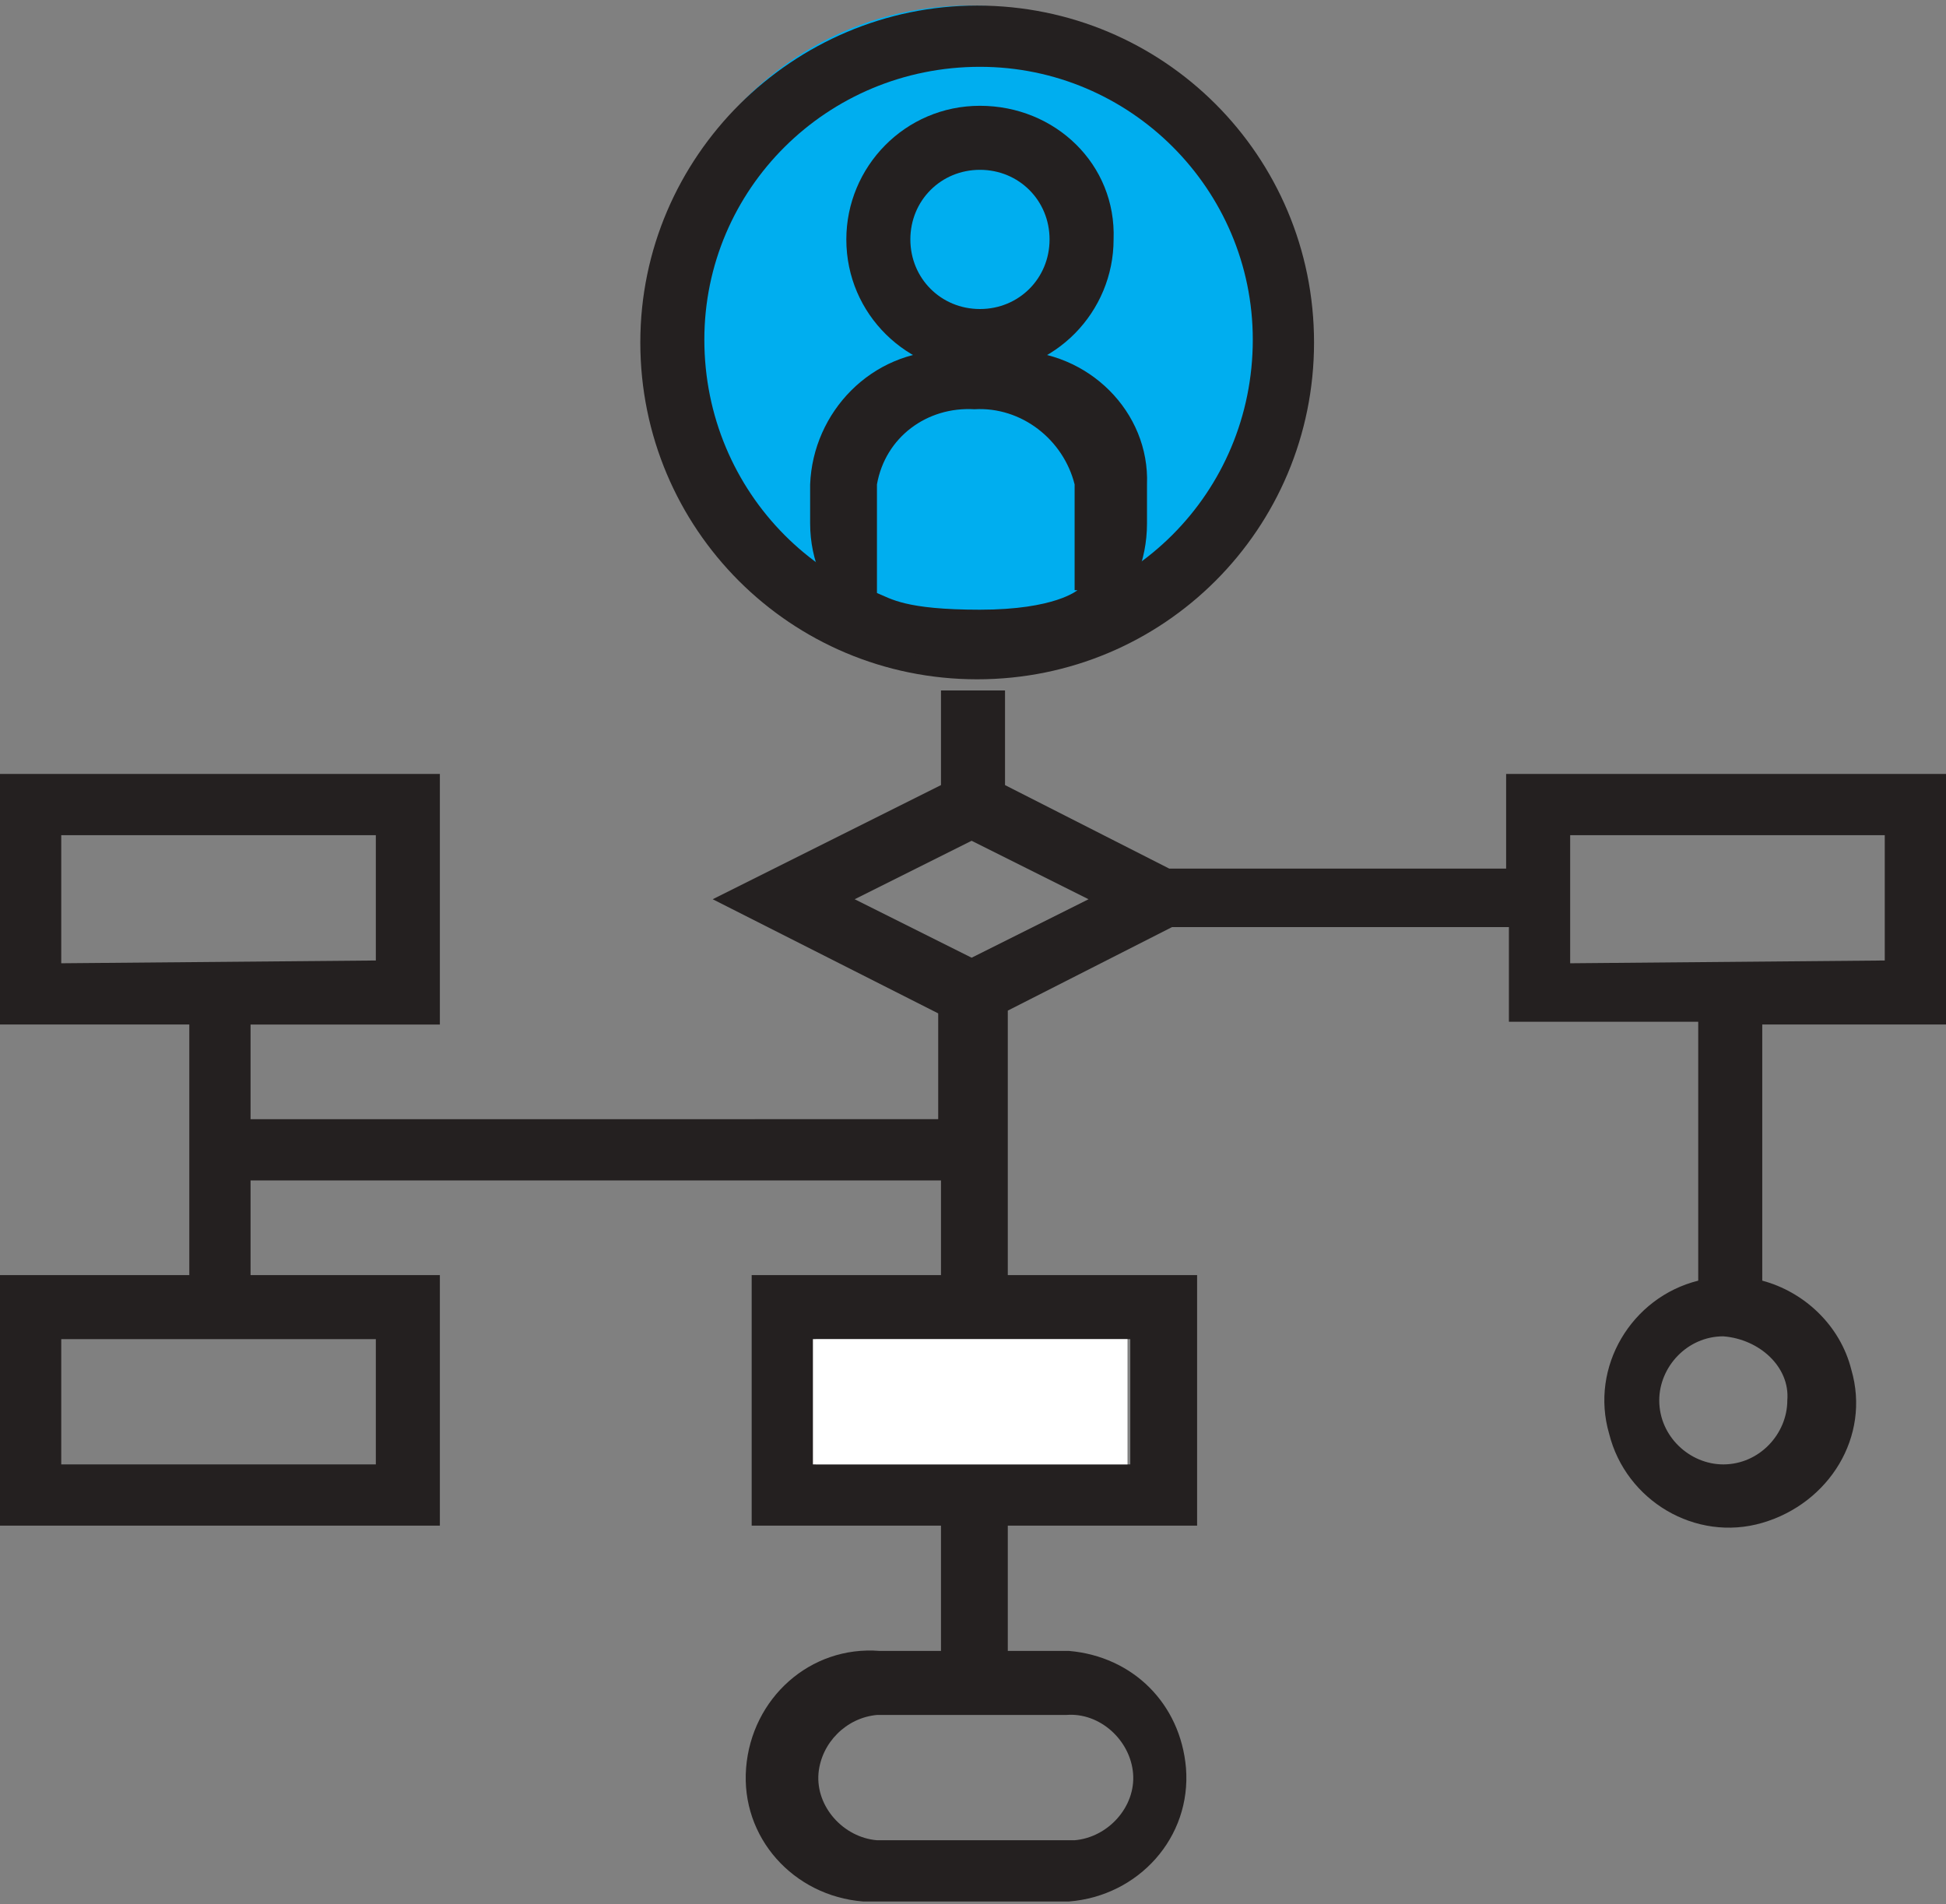 <?xml version="1.0" encoding="utf-8"?>
<!-- Generator: Adobe Illustrator 22.1.0, SVG Export Plug-In . SVG Version: 6.00 Build 0)  -->
<svg version="1.1" id="Layer_1" xmlns="http://www.w3.org/2000/svg" xmlns:xlink="http://www.w3.org/1999/xlink" x="0px" y="0px"
	 viewBox="0 0 69.9 68.4" style="enable-background:new 0 0 69.9 68.4;" xml:space="preserve">
<rect x="0" y="0" width="69.9" height="68.4" fill="#808080" stroke="none"/>
<title>architecture-2</title>
<circle style="fill:#00AEEF;" cx="34.8" cy="11.5" r="11.3"/>
<path style="fill:#242020;" d="M35.1,0.2C28.5,0.2,23,5.6,23,12.3s5.4,12.1,12.1,12.1s12.1-5.4,12.1-12.1
	C47.2,5.6,41.8,0.2,35.1,0.2C35.1,0.2,35.1,0.2,35.1,0.2z M35.1,22.1c-5.4,0-9.8-4.4-9.8-9.9c0-5.4,4.4-9.8,9.9-9.8
	c5.4,0,9.8,4.4,9.8,9.8C45,17.7,40.6,22.1,35.1,22.1C35.2,22.1,35.1,22.1,35.1,22.1z"/>
<path style="fill:#242020;" d="M35.2,3.8c-2.7,0-4.8,2.2-4.8,4.8c0,2.7,2.2,4.8,4.8,4.8c2.7,0,4.8-2.2,4.8-4.8c0,0,0,0,0,0
	C40.1,5.9,37.9,3.8,35.2,3.8L35.2,3.8z M35.2,11.1c-1.4,0-2.5-1.1-2.5-2.5s1.1-2.5,2.5-2.5s2.5,1.1,2.5,2.5S36.6,11.1,35.2,11.1z"/>
<path style="fill:#242020;" d="M36.4,12.6H34c-2.7,0-4.8,2.2-4.9,4.8v1.4c0,2.7,2.2,4.8,4.9,4.9h2.4c2.7,0,4.8-2.2,4.8-4.9v-1.4
	C41.3,14.8,39.1,12.6,36.4,12.6z M38.7,21.2c0,0-0.8,0.7-3.5,0.7s-3.2-0.4-3.7-0.6v-3.9c0.3-1.7,1.8-2.8,3.5-2.7
	c1.7-0.1,3.2,1.1,3.6,2.7V21.2z"/>
<path style="fill:#242020;" d="M69.9,36.8v-9H54.1v3.4H42l-5.9-3v-3.4h-2.3v3.4l-8.2,4.1l8.1,4.1v3.8H9v-3.4h6.8v-9H0v9h6.8v9H0v9
	h15.8v-9H9v-3.4h24.8v3.4H27v9h6.8v4.5h-2.2c-2.5-0.2-4.6,1.7-4.8,4.2c-0.2,2.5,1.7,4.6,4.2,4.8c0.2,0,0.4,0,0.6,0h6.8
	c2.5-0.2,4.4-2.3,4.2-4.8c-0.2-2.3-1.9-4-4.2-4.2h-2.2v-4.5h6.8v-9h-6.8v-9.5l5.9-3h12.1v3.4h6.8V46c-2.4,0.6-3.9,3.1-3.2,5.5
	c0.6,2.4,3.1,3.9,5.5,3.2s3.9-3.1,3.2-5.5c-0.4-1.6-1.7-2.8-3.2-3.2v-9.2H69.9z M13.5,48.1v4.5H2.2v-4.5H13.5z M2.2,34.6V30h11.3
	v4.5L2.2,34.6z M38.3,61.6c1.2-0.1,2.3,0.9,2.4,2.1c0.1,1.2-0.9,2.3-2.1,2.4c-0.1,0-0.2,0-0.3,0h-6.8c-1.2-0.1-2.2-1.2-2.1-2.4
	c0.1-1.1,1-2,2.1-2.1H38.3z M40.6,48.1v4.5H29.3v-4.5H40.6z M34.9,34.4l-4.2-2.1l4.2-2.1l4.2,2.1L34.9,34.4z M64.2,50.3
	c0,1.2-1,2.3-2.3,2.3c-1.2,0-2.3-1-2.3-2.3c0-1.2,1-2.3,2.3-2.3c0,0,0,0,0,0C63.2,48.1,64.3,49.1,64.2,50.3z M56.4,34.6V30h11.3v4.5
	L56.4,34.6z"/>
<rect x="29.2" y="48.1" style="fill:#FFFFFF;" width="11.3" height="4.5"/>
</svg>

